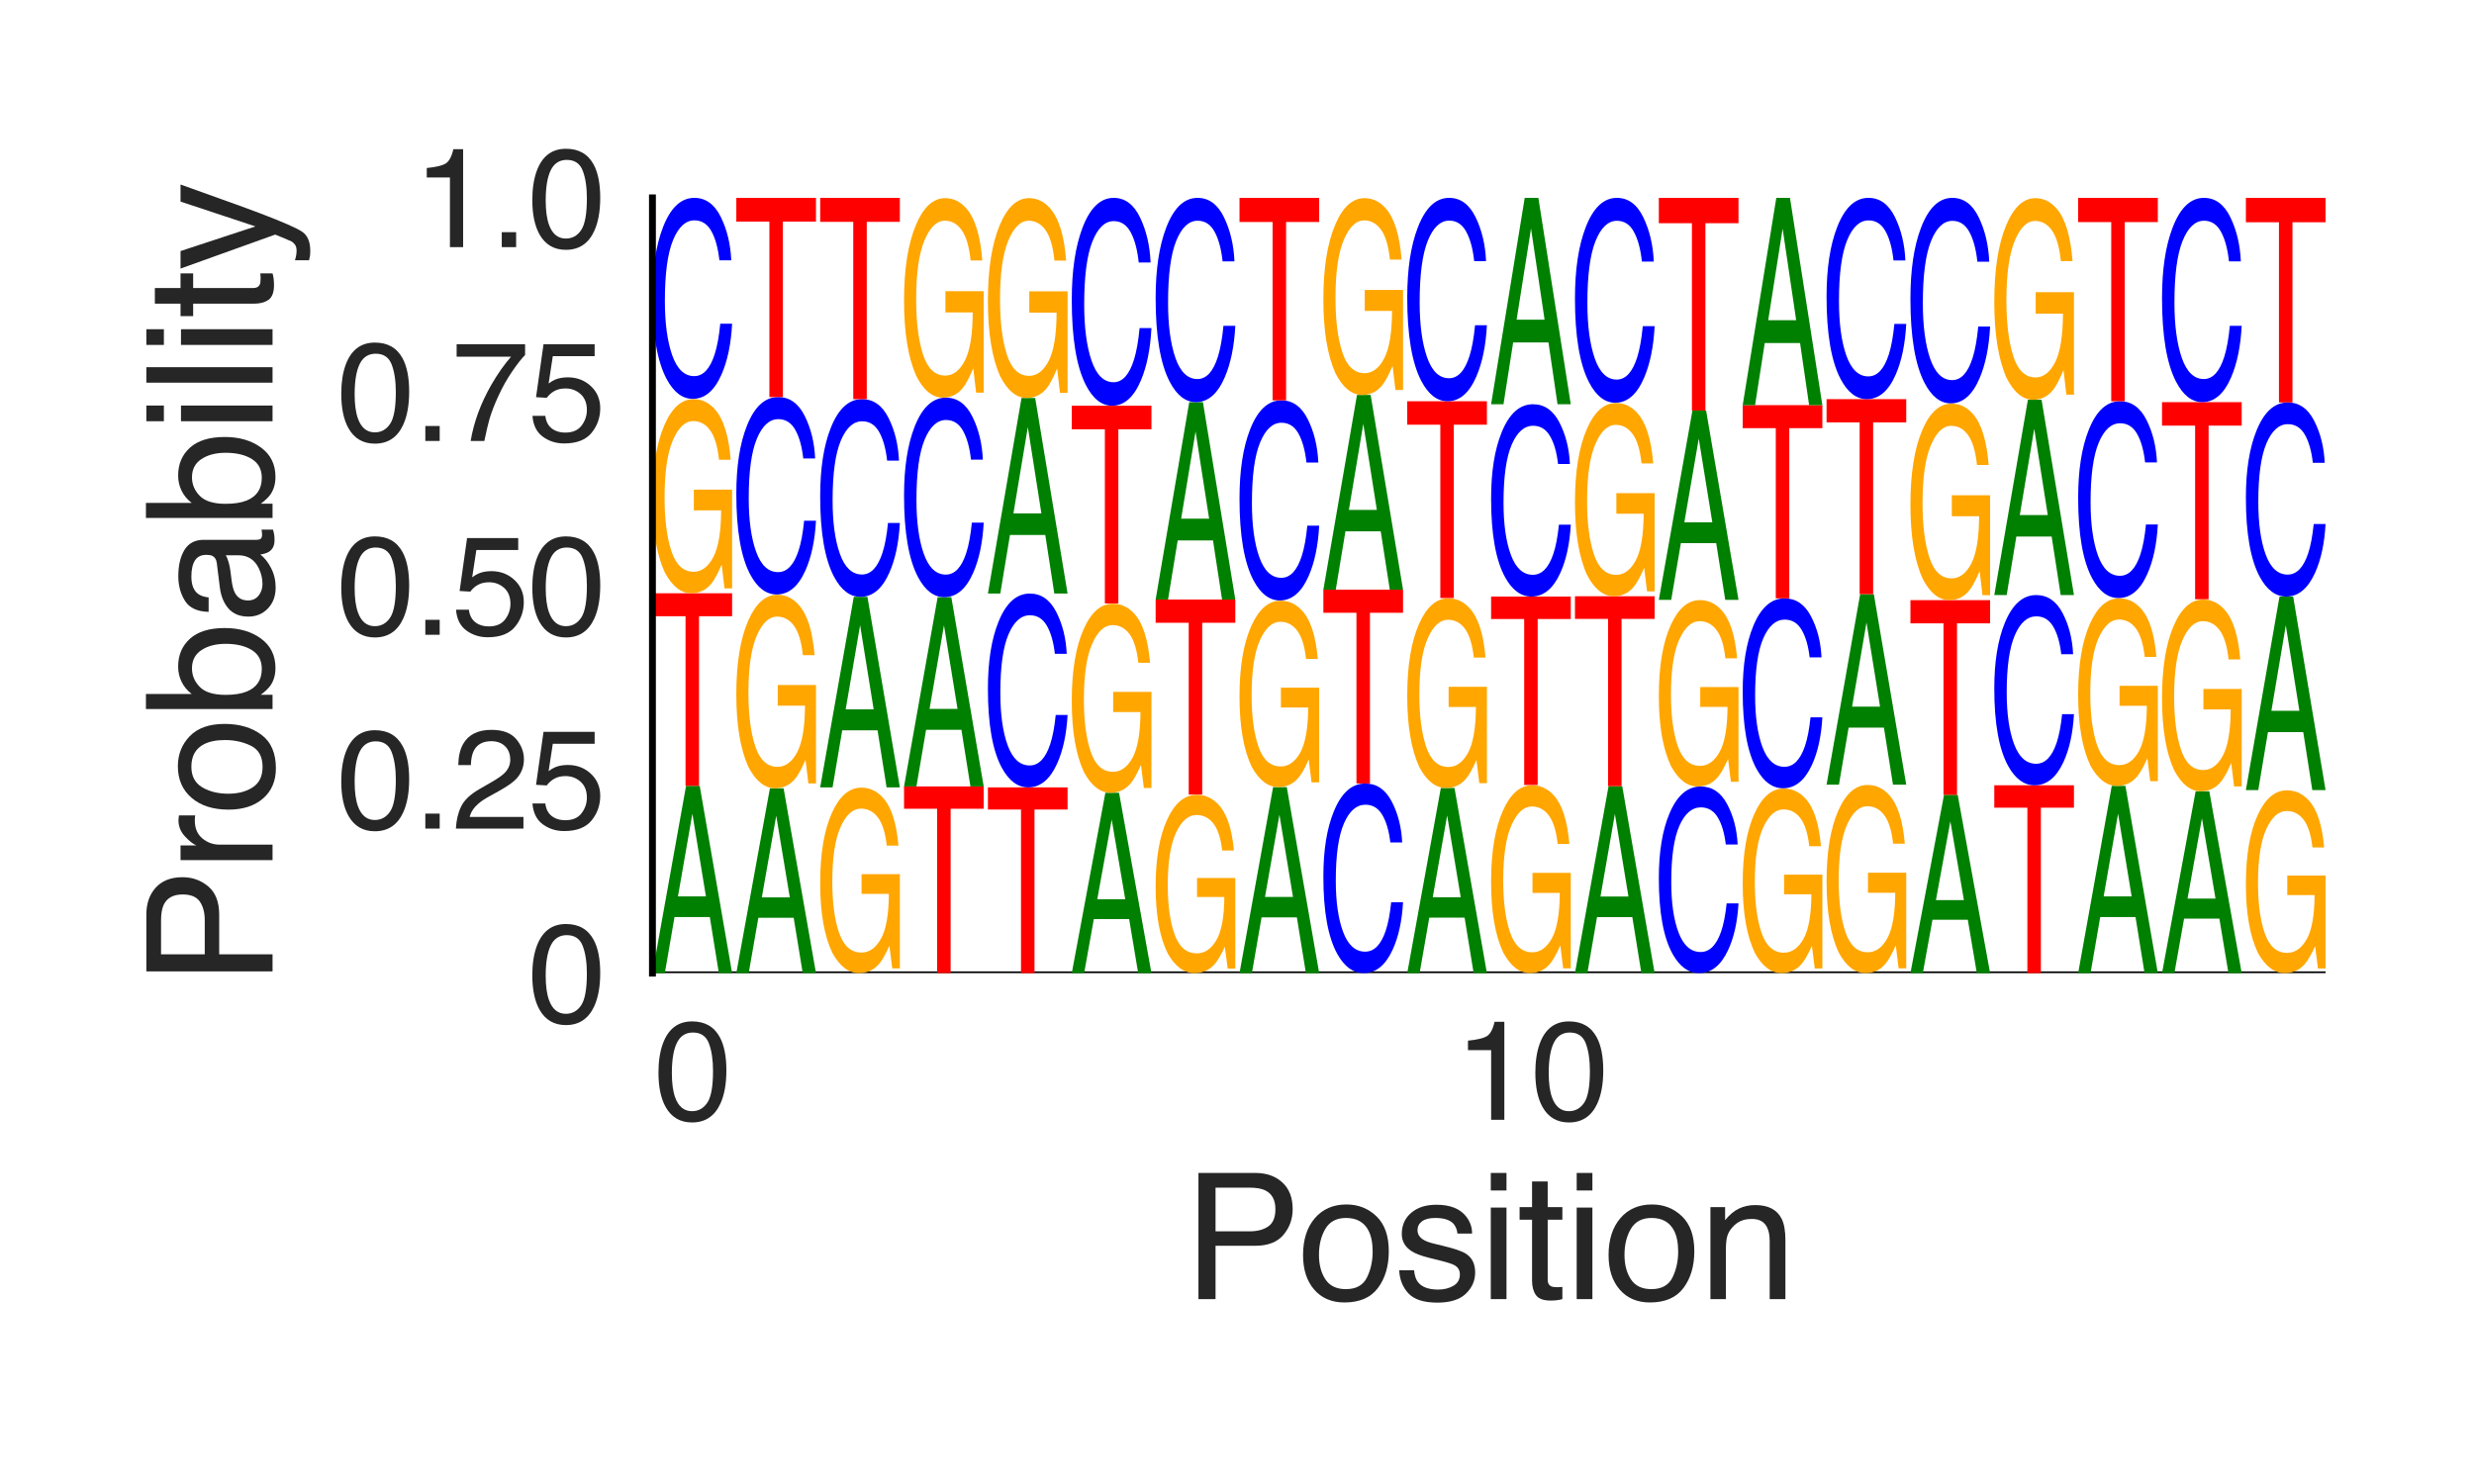 <?xml version="1.0" encoding="utf-8" standalone="no"?>
<!DOCTYPE svg PUBLIC "-//W3C//DTD SVG 1.1//EN"
  "http://www.w3.org/Graphics/SVG/1.1/DTD/svg11.dtd">
<svg height="216pt" version="1.1" viewBox="0 0 360 216" width="360pt" xmlns="http://www.w3.org/2000/svg" xmlns:xlink="http://www.w3.org/1999/xlink">
 <defs>
  <style type="text/css">*{stroke-linecap:butt;stroke-linejoin:round;}</style>
 </defs>
 <g id="figure_1">
  <g id="patch_1">
   <path d="M 0 216 
L 360 216 
L 360 0 
L 0 0 
z
" style="fill:#ffffff;"/>
  </g>
  <g id="axes_1">
   <g id="patch_2">
    <path d="M 94.94 141.64 
L 338.4 141.64 
L 338.4 28.8 
L 94.94 28.8 
z
" style="fill:#ffffff;"/>
   </g>
   <g id="line2d_1">
    <path clip-path="url(#p80439ce28e)" d="M 94.94 141.64 
L 338.4 141.64 
" style="fill:none;stroke:#000000;stroke-linecap:round;stroke-width:0.5;"/>
   </g>
   <g id="patch_3">
    <path clip-path="url(#p80439ce28e)" d="M 102.722 130.474 
L 100.749 118.436 
L 98.653 130.474 
L 102.722 130.474 
z
M 99.83 114.388 
L 101.819 114.388 
L 106.533 141.64 
L 104.603 141.64 
L 103.288 133.478 
L 98.149 133.478 
L 96.743 141.64 
L 94.94 141.64 
L 99.83 114.388 
z
M 100.741 114.388 
L 100.741 114.388 
z
" style="fill:#008000;"/>
   </g>
   <g id="patch_4">
    <path clip-path="url(#p80439ce28e)" d="M 106.533 86.352 
L 106.533 89.692 
L 101.719 89.692 
L 101.719 114.388 
L 99.755 114.388 
L 99.755 89.692 
L 94.94 89.692 
L 94.94 86.352 
L 106.533 86.352 
z
" style="fill:#ff0000;"/>
   </g>
   <g id="patch_5">
    <path clip-path="url(#p80439ce28e)" d="M 100.919 58.096 
Q 102.708 58.096 104.012 59.558 
Q 105.903 61.658 106.326 66.922 
L 104.626 66.922 
Q 104.314 63.98 103.338 62.635 
Q 102.362 61.289 100.875 61.289 
Q 99.114 61.289 97.909 64.091 
Q 96.704 66.887 96.704 72.426 
Q 96.704 77.21 97.696 80.216 
Q 98.691 83.223 100.936 83.223 
Q 102.655 83.223 103.783 81.117 
Q 104.911 79.006 104.936 74.286 
L 100.963 74.286 
L 100.963 71.273 
L 106.533 71.273 
L 106.533 85.638 
L 105.428 85.638 
L 105.013 82.182 
Q 104.142 84.211 103.468 85.001 
Q 102.334 86.352 100.59 86.352 
Q 98.337 86.352 96.712 83.264 
Q 94.94 79.386 94.94 72.624 
Q 94.94 65.881 96.668 61.898 
Q 98.31 58.096 100.919 58.096 
z
M 100.634 58.055 
L 100.634 58.055 
z
" style="fill:#ffa600;"/>
   </g>
   <g id="patch_6">
    <path clip-path="url(#p80439ce28e)" d="M 101.036 28.8 
Q 103.518 28.8 104.888 31.583 
Q 106.257 34.361 106.408 37.894 
L 104.683 37.894 
Q 104.389 35.214 103.513 33.647 
Q 102.636 32.073 101.053 32.073 
Q 99.122 32.073 97.935 34.96 
Q 96.748 37.84 96.748 43.793 
Q 96.748 48.676 97.818 51.714 
Q 98.892 54.745 101.019 54.745 
Q 102.974 54.745 103.999 51.55 
Q 104.54 49.868 104.808 47.121 
L 106.533 47.121 
Q 106.303 51.508 105.004 54.479 
Q 103.447 58.055 100.805 58.055 
Q 98.527 58.055 96.979 55.12 
Q 94.94 51.248 94.94 43.152 
Q 94.94 37.011 96.472 33.078 
Q 98.126 28.8 101.036 28.8 
z
M 100.68 28.8 
L 100.68 28.8 
z
" style="fill:#0000ff;"/>
   </g>
   <g id="patch_7">
    <path clip-path="url(#p80439ce28e)" d="M 114.925 130.617 
L 112.953 118.733 
L 110.856 130.617 
L 114.925 130.617 
z
M 112.033 114.736 
L 114.023 114.736 
L 118.737 141.64 
L 116.807 141.64 
L 115.491 133.582 
L 110.352 133.582 
L 108.946 141.64 
L 107.144 141.64 
L 112.033 114.736 
z
M 112.944 114.736 
L 112.944 114.736 
z
" style="fill:#008000;"/>
   </g>
   <g id="patch_8">
    <path clip-path="url(#p80439ce28e)" d="M 113.123 86.567 
Q 114.911 86.567 116.216 88.025 
Q 118.107 90.118 118.53 95.366 
L 116.829 95.366 
Q 116.517 92.433 115.541 91.092 
Q 114.566 89.751 113.078 89.751 
Q 111.318 89.751 110.112 92.544 
Q 108.907 95.331 108.907 100.853 
Q 108.907 105.622 109.899 108.619 
Q 110.895 111.616 113.139 111.616 
Q 114.859 111.616 115.986 109.517 
Q 117.114 107.412 117.139 102.707 
L 113.167 102.707 
L 113.167 99.704 
L 118.737 99.704 
L 118.737 114.025 
L 117.631 114.025 
L 117.216 110.579 
Q 116.346 112.602 115.671 113.389 
Q 114.538 114.736 112.794 114.736 
Q 110.541 114.736 108.915 111.657 
Q 107.144 107.791 107.144 101.051 
Q 107.144 94.328 108.871 90.357 
Q 110.513 86.567 113.123 86.567 
z
M 112.838 86.526 
L 112.838 86.526 
z
" style="fill:#ffa600;"/>
   </g>
   <g id="patch_9">
    <path clip-path="url(#p80439ce28e)" d="M 113.239 57.794 
Q 115.722 57.794 117.091 60.527 
Q 118.461 63.255 118.612 66.725 
L 116.886 66.725 
Q 116.593 64.093 115.716 62.554 
Q 114.839 61.009 113.256 61.009 
Q 111.326 61.009 110.139 63.843 
Q 108.951 66.672 108.951 72.519 
Q 108.951 77.315 110.022 80.298 
Q 111.095 83.275 113.222 83.275 
Q 115.178 83.275 116.203 80.138 
Q 116.744 78.486 117.012 75.788 
L 118.737 75.788 
Q 118.506 80.096 117.208 83.014 
Q 115.651 86.526 113.009 86.526 
Q 110.731 86.526 109.182 83.644 
Q 107.144 79.841 107.144 71.889 
Q 107.144 65.858 108.675 61.995 
Q 110.329 57.794 113.239 57.794 
z
M 112.883 57.794 
L 112.883 57.794 
z
" style="fill:#0000ff;"/>
   </g>
   <g id="patch_10">
    <path clip-path="url(#p80439ce28e)" d="M 118.737 28.8 
L 118.737 32.254 
L 113.922 32.254 
L 113.922 57.794 
L 111.958 57.794 
L 111.958 32.254 
L 107.144 32.254 
L 107.144 28.8 
L 118.737 28.8 
z
" style="fill:#ff0000;"/>
   </g>
   <g id="patch_11">
    <path clip-path="url(#p80439ce28e)" d="M 125.326 114.645 
Q 127.115 114.645 128.419 116.042 
Q 130.31 118.048 130.733 123.077 
L 129.033 123.077 
Q 128.721 120.266 127.745 118.981 
Q 126.769 117.696 125.282 117.696 
Q 123.521 117.696 122.316 120.372 
Q 121.111 123.043 121.111 128.335 
Q 121.111 132.906 122.103 135.778 
Q 123.098 138.65 125.343 138.65 
Q 127.062 138.65 128.19 136.639 
Q 129.318 134.622 129.343 130.112 
L 125.37 130.112 
L 125.37 127.234 
L 130.94 127.234 
L 130.94 140.958 
L 129.835 140.958 
L 129.42 137.656 
Q 128.549 139.595 127.875 140.349 
Q 126.741 141.64 124.997 141.64 
Q 122.744 141.64 121.119 138.69 
Q 119.347 134.985 119.347 128.525 
Q 119.347 122.082 121.075 118.277 
Q 122.717 114.645 125.326 114.645 
z
M 125.041 114.605 
L 125.041 114.605 
z
" style="fill:#ffa600;"/>
   </g>
   <g id="patch_12">
    <path clip-path="url(#p80439ce28e)" d="M 127.129 103.244 
L 125.156 90.994 
L 123.06 103.244 
L 127.129 103.244 
z
M 124.237 86.874 
L 126.226 86.874 
L 130.94 114.605 
L 129.01 114.605 
L 127.695 106.3 
L 122.556 106.3 
L 121.15 114.605 
L 119.347 114.605 
L 124.237 86.874 
z
M 125.148 86.874 
L 125.148 86.874 
z
" style="fill:#008000;"/>
   </g>
   <g id="patch_13">
    <path clip-path="url(#p80439ce28e)" d="M 125.443 58.098 
Q 127.925 58.098 129.295 60.836 
Q 130.664 63.568 130.815 67.044 
L 129.09 67.044 
Q 128.796 64.407 127.92 62.866 
Q 127.043 61.318 125.46 61.318 
Q 123.529 61.318 122.342 64.157 
Q 121.155 66.99 121.155 72.846 
Q 121.155 77.649 122.225 80.637 
Q 123.299 83.619 125.426 83.619 
Q 127.381 83.619 128.406 80.476 
Q 128.947 78.822 129.215 76.12 
L 130.94 76.12 
Q 130.71 80.435 129.411 83.357 
Q 127.854 86.874 125.212 86.874 
Q 122.934 86.874 121.386 83.988 
Q 119.347 80.179 119.347 72.216 
Q 119.347 66.175 120.879 62.306 
Q 122.533 58.098 125.443 58.098 
z
M 125.087 58.098 
L 125.087 58.098 
z
" style="fill:#0000ff;"/>
   </g>
   <g id="patch_14">
    <path clip-path="url(#p80439ce28e)" d="M 130.94 28.8 
L 130.94 32.291 
L 126.126 32.291 
L 126.126 58.098 
L 124.162 58.098 
L 124.162 32.291 
L 119.347 32.291 
L 119.347 28.8 
L 130.94 28.8 
z
" style="fill:#ff0000;"/>
   </g>
   <g id="patch_15">
    <path clip-path="url(#p80439ce28e)" d="M 143.144 114.475 
L 143.144 117.711 
L 138.329 117.711 
L 138.329 141.64 
L 136.365 141.64 
L 136.365 117.711 
L 131.551 117.711 
L 131.551 114.475 
L 143.144 114.475 
z
" style="fill:#ff0000;"/>
   </g>
   <g id="patch_16">
    <path clip-path="url(#p80439ce28e)" d="M 139.332 103.184 
L 137.36 91.011 
L 135.263 103.184 
L 139.332 103.184 
z
M 136.44 86.918 
L 138.43 86.918 
L 143.144 114.475 
L 141.214 114.475 
L 139.898 106.222 
L 134.759 106.222 
L 133.353 114.475 
L 131.551 114.475 
L 136.44 86.918 
z
M 137.351 86.918 
L 137.351 86.918 
z
" style="fill:#008000;"/>
   </g>
   <g id="patch_17">
    <path clip-path="url(#p80439ce28e)" d="M 137.646 57.881 
Q 140.129 57.881 141.498 60.643 
Q 142.868 63.4 143.019 66.907 
L 141.293 66.907 
Q 141 64.247 140.123 62.691 
Q 139.246 61.13 137.663 61.13 
Q 135.733 61.13 134.546 63.994 
Q 133.358 66.853 133.358 72.763 
Q 133.358 77.609 134.429 80.624 
Q 135.502 83.633 137.629 83.633 
Q 139.585 83.633 140.61 80.462 
Q 141.151 78.792 141.419 76.066 
L 143.144 76.066 
Q 142.913 80.42 141.615 83.369 
Q 140.058 86.918 137.416 86.918 
Q 135.138 86.918 133.589 84.005 
Q 131.551 80.162 131.551 72.126 
Q 131.551 66.03 133.082 62.127 
Q 134.736 57.881 137.646 57.881 
z
M 137.29 57.881 
L 137.29 57.881 
z
" style="fill:#0000ff;"/>
   </g>
   <g id="patch_18">
    <path clip-path="url(#p80439ce28e)" d="M 137.53 28.842 
Q 139.318 28.842 140.623 30.345 
Q 142.514 32.503 142.937 37.913 
L 141.237 37.913 
Q 140.924 34.889 139.948 33.507 
Q 138.973 32.124 137.485 32.124 
Q 135.725 32.124 134.519 35.003 
Q 133.314 37.876 133.314 43.569 
Q 133.314 48.486 134.306 51.575 
Q 135.302 54.665 137.546 54.665 
Q 139.266 54.665 140.393 52.501 
Q 141.521 50.331 141.546 45.48 
L 137.574 45.48 
L 137.574 42.385 
L 143.144 42.385 
L 143.144 57.147 
L 142.038 57.147 
L 141.624 53.595 
Q 140.753 55.681 140.078 56.492 
Q 138.945 57.881 137.201 57.881 
Q 134.948 57.881 133.322 54.707 
Q 131.551 50.722 131.551 43.773 
Q 131.551 36.843 133.278 32.749 
Q 134.92 28.842 137.53 28.842 
z
M 137.245 28.8 
L 137.245 28.8 
z
" style="fill:#ffa600;"/>
   </g>
   <g id="patch_19">
    <path clip-path="url(#p80439ce28e)" d="M 155.347 114.605 
L 155.347 117.826 
L 150.533 117.826 
L 150.533 141.64 
L 148.569 141.64 
L 148.569 117.826 
L 143.754 117.826 
L 143.754 114.605 
L 155.347 114.605 
z
" style="fill:#ff0000;"/>
   </g>
   <g id="patch_20">
    <path clip-path="url(#p80439ce28e)" d="M 149.85 86.395 
Q 152.332 86.395 153.702 89.079 
Q 155.071 91.757 155.222 95.165 
L 153.497 95.165 
Q 153.204 92.58 152.327 91.069 
Q 151.45 89.552 149.867 89.552 
Q 147.936 89.552 146.749 92.335 
Q 145.562 95.112 145.562 100.853 
Q 145.562 105.562 146.632 108.491 
Q 147.706 111.414 149.833 111.414 
Q 151.789 111.414 152.813 108.333 
Q 153.354 106.711 153.622 104.062 
L 155.347 104.062 
Q 155.117 108.292 153.818 111.157 
Q 152.261 114.605 149.619 114.605 
Q 147.341 114.605 145.793 111.776 
Q 143.754 108.042 143.754 100.235 
Q 143.754 94.313 145.286 90.52 
Q 146.94 86.395 149.85 86.395 
z
M 149.494 86.395 
L 149.494 86.395 
z
" style="fill:#0000ff;"/>
   </g>
   <g id="patch_21">
    <path clip-path="url(#p80439ce28e)" d="M 151.536 74.73 
L 149.563 62.154 
L 147.467 74.73 
L 151.536 74.73 
z
M 148.644 57.924 
L 150.633 57.924 
L 155.347 86.395 
L 153.418 86.395 
L 152.102 77.868 
L 146.963 77.868 
L 145.557 86.395 
L 143.754 86.395 
L 148.644 57.924 
z
M 149.555 57.924 
L 149.555 57.924 
z
" style="fill:#008000;"/>
   </g>
   <g id="patch_22">
    <path clip-path="url(#p80439ce28e)" d="M 149.733 28.842 
Q 151.522 28.842 152.826 30.347 
Q 154.717 32.508 155.14 37.926 
L 153.44 37.926 
Q 153.128 34.898 152.152 33.514 
Q 151.176 32.129 149.689 32.129 
Q 147.928 32.129 146.723 35.013 
Q 145.518 37.89 145.518 43.591 
Q 145.518 48.515 146.51 51.609 
Q 147.505 54.704 149.75 54.704 
Q 151.469 54.704 152.597 52.536 
Q 153.725 50.363 153.75 45.505 
L 149.777 45.505 
L 149.777 42.405 
L 155.347 42.405 
L 155.347 57.19 
L 154.242 57.19 
L 153.827 53.632 
Q 152.956 55.721 152.282 56.534 
Q 151.148 57.924 149.404 57.924 
Q 147.151 57.924 145.526 54.746 
Q 143.754 50.755 143.754 43.796 
Q 143.754 36.855 145.482 32.755 
Q 147.124 28.842 149.733 28.842 
z
M 149.448 28.8 
L 149.448 28.8 
z
" style="fill:#ffa600;"/>
   </g>
   <g id="patch_23">
    <path clip-path="url(#p80439ce28e)" d="M 163.739 130.885 
L 161.767 119.289 
L 159.67 130.885 
L 163.739 130.885 
z
M 160.847 115.389 
L 162.837 115.389 
L 167.551 141.64 
L 165.621 141.64 
L 164.305 133.778 
L 159.166 133.778 
L 157.76 141.64 
L 155.958 141.64 
L 160.847 115.389 
z
M 161.758 115.389 
L 161.758 115.389 
z
" style="fill:#008000;"/>
   </g>
   <g id="patch_24">
    <path clip-path="url(#p80439ce28e)" d="M 161.937 87.872 
Q 163.725 87.872 165.03 89.296 
Q 166.921 91.341 167.344 96.467 
L 165.644 96.467 
Q 165.331 93.602 164.355 92.292 
Q 163.38 90.982 161.892 90.982 
Q 160.132 90.982 158.926 93.71 
Q 157.721 96.433 157.721 101.827 
Q 157.721 106.486 158.714 109.414 
Q 159.709 112.342 161.953 112.342 
Q 163.673 112.342 164.8 110.291 
Q 165.928 108.235 165.953 103.638 
L 161.981 103.638 
L 161.981 100.705 
L 167.551 100.705 
L 167.551 114.694 
L 166.445 114.694 
L 166.031 111.328 
Q 165.16 113.304 164.485 114.073 
Q 163.352 115.389 161.608 115.389 
Q 159.355 115.389 157.729 112.382 
Q 155.958 108.605 155.958 102.021 
Q 155.958 95.453 157.685 91.574 
Q 159.327 87.872 161.937 87.872 
z
M 161.652 87.832 
L 161.652 87.832 
z
" style="fill:#ffa600;"/>
   </g>
   <g id="patch_25">
    <path clip-path="url(#p80439ce28e)" d="M 167.551 59.056 
L 167.551 62.485 
L 162.736 62.485 
L 162.736 87.832 
L 160.772 87.832 
L 160.772 62.485 
L 155.958 62.485 
L 155.958 59.056 
L 167.551 59.056 
z
" style="fill:#ff0000;"/>
   </g>
   <g id="patch_26">
    <path clip-path="url(#p80439ce28e)" d="M 162.053 28.8 
Q 164.536 28.8 165.905 31.679 
Q 167.275 34.551 167.426 38.205 
L 165.7 38.205 
Q 165.407 35.433 164.53 33.812 
Q 163.653 32.185 162.07 32.185 
Q 160.14 32.185 158.953 35.17 
Q 157.765 38.149 157.765 44.307 
Q 157.765 49.357 158.836 52.498 
Q 159.909 55.633 162.036 55.633 
Q 163.992 55.633 165.017 52.329 
Q 165.558 50.589 165.826 47.748 
L 167.551 47.748 
Q 167.32 52.285 166.022 55.358 
Q 164.465 59.056 161.823 59.056 
Q 159.545 59.056 157.996 56.021 
Q 155.958 52.016 155.958 43.643 
Q 155.958 37.292 157.489 33.224 
Q 159.143 28.8 162.053 28.8 
z
M 161.697 28.8 
L 161.697 28.8 
z
" style="fill:#0000ff;"/>
   </g>
   <g id="patch_27">
    <path clip-path="url(#p80439ce28e)" d="M 174.14 115.688 
Q 175.929 115.688 177.233 117.031 
Q 179.124 118.959 179.547 123.794 
L 177.847 123.794 
Q 177.535 121.092 176.559 119.857 
Q 175.583 118.621 174.096 118.621 
Q 172.335 118.621 171.13 121.194 
Q 169.925 123.762 169.925 128.849 
Q 169.925 133.244 170.917 136.005 
Q 171.912 138.766 174.157 138.766 
Q 175.876 138.766 177.004 136.832 
Q 178.132 134.893 178.157 130.558 
L 174.184 130.558 
L 174.184 127.791 
L 179.754 127.791 
L 179.754 140.985 
L 178.649 140.985 
L 178.234 137.81 
Q 177.363 139.674 176.689 140.399 
Q 175.555 141.64 173.811 141.64 
Q 171.558 141.64 169.933 138.804 
Q 168.161 135.242 168.161 129.032 
Q 168.161 122.838 169.889 119.18 
Q 171.531 115.688 174.14 115.688 
z
M 173.855 115.65 
L 173.855 115.65 
z
" style="fill:#ffa600;"/>
   </g>
   <g id="patch_28">
    <path clip-path="url(#p80439ce28e)" d="M 179.754 87.266 
L 179.754 90.648 
L 174.94 90.648 
L 174.94 115.65 
L 172.976 115.65 
L 172.976 90.648 
L 168.161 90.648 
L 168.161 87.266 
L 179.754 87.266 
z
" style="fill:#ff0000;"/>
   </g>
   <g id="patch_29">
    <path clip-path="url(#p80439ce28e)" d="M 175.943 75.494 
L 173.97 62.802 
L 171.874 75.494 
L 175.943 75.494 
z
M 173.051 58.534 
L 175.04 58.534 
L 179.754 87.266 
L 177.825 87.266 
L 176.509 78.661 
L 171.37 78.661 
L 169.964 87.266 
L 168.161 87.266 
L 173.051 58.534 
z
M 173.962 58.534 
L 173.962 58.534 
z
" style="fill:#008000;"/>
   </g>
   <g id="patch_30">
    <path clip-path="url(#p80439ce28e)" d="M 174.257 28.8 
Q 176.739 28.8 178.109 31.629 
Q 179.478 34.452 179.629 38.043 
L 177.904 38.043 
Q 177.611 35.319 176.734 33.726 
Q 175.857 32.127 174.274 32.127 
Q 172.343 32.127 171.156 35.06 
Q 169.969 37.988 169.969 44.039 
Q 169.969 49.002 171.039 52.089 
Q 172.113 55.17 174.24 55.17 
Q 176.196 55.17 177.22 51.923 
Q 177.761 50.213 178.029 47.421 
L 179.754 47.421 
Q 179.524 51.88 178.226 54.899 
Q 176.668 58.534 174.026 58.534 
Q 171.748 58.534 170.2 55.551 
Q 168.161 51.615 168.161 43.387 
Q 168.161 37.145 169.693 33.148 
Q 171.347 28.8 174.257 28.8 
z
M 173.901 28.8 
L 173.901 28.8 
z
" style="fill:#0000ff;"/>
   </g>
   <g id="patch_31">
    <path clip-path="url(#p80439ce28e)" d="M 188.146 130.546 
L 186.174 118.584 
L 184.077 130.546 
L 188.146 130.546 
z
M 185.254 114.562 
L 187.244 114.562 
L 191.958 141.64 
L 190.028 141.64 
L 188.712 133.53 
L 183.573 133.53 
L 182.167 141.64 
L 180.365 141.64 
L 185.254 114.562 
z
M 186.165 114.562 
L 186.165 114.562 
z
" style="fill:#008000;"/>
   </g>
   <g id="patch_32">
    <path clip-path="url(#p80439ce28e)" d="M 186.344 87.436 
Q 188.132 87.436 189.437 88.84 
Q 191.328 90.856 191.751 95.909 
L 190.051 95.909 
Q 189.738 93.085 188.762 91.793 
Q 187.787 90.502 186.299 90.502 
Q 184.539 90.502 183.333 93.191 
Q 182.128 95.875 182.128 101.193 
Q 182.128 105.786 183.121 108.672 
Q 184.116 111.558 186.36 111.558 
Q 188.08 111.558 189.207 109.536 
Q 190.335 107.509 190.36 102.978 
L 186.388 102.978 
L 186.388 100.087 
L 191.958 100.087 
L 191.958 113.877 
L 190.852 113.877 
L 190.438 110.558 
Q 189.567 112.507 188.892 113.265 
Q 187.759 114.562 186.015 114.562 
Q 183.762 114.562 182.136 111.597 
Q 180.365 107.874 180.365 101.384 
Q 180.365 94.91 182.092 91.086 
Q 183.734 87.436 186.344 87.436 
z
M 186.059 87.397 
L 186.059 87.397 
z
" style="fill:#ffa600;"/>
   </g>
   <g id="patch_33">
    <path clip-path="url(#p80439ce28e)" d="M 186.46 58.272 
Q 188.943 58.272 190.312 61.043 
Q 191.682 63.808 191.833 67.326 
L 190.107 67.326 
Q 189.814 64.658 188.937 63.097 
Q 188.06 61.531 186.477 61.531 
Q 184.547 61.531 183.36 64.405 
Q 182.172 67.272 182.172 73.199 
Q 182.172 78.06 183.243 81.084 
Q 184.316 84.102 186.443 84.102 
Q 188.399 84.102 189.424 80.921 
Q 189.965 79.247 190.233 76.512 
L 191.958 76.512 
Q 191.727 80.879 190.429 83.837 
Q 188.872 87.397 186.23 87.397 
Q 183.952 87.397 182.403 84.475 
Q 180.365 80.62 180.365 72.561 
Q 180.365 66.447 181.896 62.531 
Q 183.55 58.272 186.46 58.272 
z
M 186.104 58.272 
L 186.104 58.272 
z
" style="fill:#0000ff;"/>
   </g>
   <g id="patch_34">
    <path clip-path="url(#p80439ce28e)" d="M 191.958 28.8 
L 191.958 32.312 
L 187.143 32.312 
L 187.143 58.272 
L 185.179 58.272 
L 185.179 32.312 
L 180.365 32.312 
L 180.365 28.8 
L 191.958 28.8 
z
" style="fill:#ff0000;"/>
   </g>
   <g id="patch_35">
    <path clip-path="url(#p80439ce28e)" d="M 198.664 114.039 
Q 201.146 114.039 202.516 116.665 
Q 203.885 119.286 204.036 122.619 
L 202.311 122.619 
Q 202.018 120.09 201.141 118.612 
Q 200.264 117.128 198.681 117.128 
Q 196.75 117.128 195.563 119.851 
Q 194.376 122.568 194.376 128.185 
Q 194.376 132.792 195.446 135.658 
Q 196.52 138.517 198.647 138.517 
Q 200.603 138.517 201.627 135.503 
Q 202.168 133.916 202.436 131.325 
L 204.161 131.325 
Q 203.931 135.463 202.633 138.266 
Q 201.075 141.64 198.433 141.64 
Q 196.155 141.64 194.607 138.871 
Q 192.568 135.218 192.568 127.58 
Q 192.568 121.786 194.1 118.075 
Q 195.754 114.039 198.664 114.039 
z
M 198.308 114.039 
L 198.308 114.039 
z
" style="fill:#0000ff;"/>
   </g>
   <g id="patch_36">
    <path clip-path="url(#p80439ce28e)" d="M 204.161 85.829 
L 204.161 89.191 
L 199.347 89.191 
L 199.347 114.039 
L 197.383 114.039 
L 197.383 89.191 
L 192.568 89.191 
L 192.568 85.829 
L 204.161 85.829 
z
" style="fill:#ff0000;"/>
   </g>
   <g id="patch_37">
    <path clip-path="url(#p80439ce28e)" d="M 200.35 74.218 
L 198.377 61.699 
L 196.281 74.218 
L 200.35 74.218 
z
M 197.458 57.489 
L 199.447 57.489 
L 204.161 85.829 
L 202.232 85.829 
L 200.916 77.341 
L 195.777 77.341 
L 194.371 85.829 
L 192.568 85.829 
L 197.458 57.489 
z
M 198.369 57.489 
L 198.369 57.489 
z
" style="fill:#008000;"/>
   </g>
   <g id="patch_38">
    <path clip-path="url(#p80439ce28e)" d="M 198.547 28.842 
Q 200.336 28.842 201.64 30.324 
Q 203.531 32.453 203.954 37.79 
L 202.254 37.79 
Q 201.942 34.807 200.966 33.443 
Q 199.99 32.079 198.503 32.079 
Q 196.742 32.079 195.537 34.92 
Q 194.332 37.754 194.332 43.37 
Q 194.332 48.22 195.324 51.268 
Q 196.319 54.316 198.564 54.316 
Q 200.283 54.316 201.411 52.182 
Q 202.539 50.041 202.564 45.255 
L 198.591 45.255 
L 198.591 42.202 
L 204.161 42.202 
L 204.161 56.765 
L 203.056 56.765 
L 202.641 53.261 
Q 201.77 55.319 201.096 56.119 
Q 199.962 57.489 198.218 57.489 
Q 195.965 57.489 194.34 54.358 
Q 192.568 50.426 192.568 43.571 
Q 192.568 36.734 194.296 32.696 
Q 195.938 28.842 198.547 28.842 
z
M 198.262 28.8 
L 198.262 28.8 
z
" style="fill:#ffa600;"/>
   </g>
   <g id="patch_39">
    <path clip-path="url(#p80439ce28e)" d="M 212.553 130.599 
L 210.581 118.696 
L 208.484 130.599 
L 212.553 130.599 
z
M 209.661 114.692 
L 211.651 114.692 
L 216.365 141.64 
L 214.435 141.64 
L 213.119 133.569 
L 207.98 133.569 
L 206.574 141.64 
L 204.772 141.64 
L 209.661 114.692 
z
M 210.572 114.692 
L 210.572 114.692 
z
" style="fill:#008000;"/>
   </g>
   <g id="patch_40">
    <path clip-path="url(#p80439ce28e)" d="M 210.751 87.088 
Q 212.539 87.088 213.844 88.517 
Q 215.735 90.568 216.158 95.711 
L 214.458 95.711 
Q 214.145 92.837 213.169 91.522 
Q 212.194 90.208 210.706 90.208 
Q 208.946 90.208 207.74 92.945 
Q 206.535 95.676 206.535 101.088 
Q 206.535 105.762 207.528 108.699 
Q 208.523 111.636 210.767 111.636 
Q 212.487 111.636 213.614 109.579 
Q 214.742 107.516 214.767 102.905 
L 210.795 102.905 
L 210.795 99.962 
L 216.365 99.962 
L 216.365 113.995 
L 215.259 113.995 
L 214.845 110.618 
Q 213.974 112.601 213.299 113.373 
Q 212.166 114.692 210.422 114.692 
Q 208.169 114.692 206.543 111.676 
Q 204.772 107.887 204.772 101.282 
Q 204.772 94.694 206.499 90.802 
Q 208.141 87.088 210.751 87.088 
z
M 210.466 87.048 
L 210.466 87.048 
z
" style="fill:#ffa600;"/>
   </g>
   <g id="patch_41">
    <path clip-path="url(#p80439ce28e)" d="M 216.365 58.403 
L 216.365 61.816 
L 211.55 61.816 
L 211.55 87.048 
L 209.586 87.048 
L 209.586 61.816 
L 204.772 61.816 
L 204.772 58.403 
L 216.365 58.403 
z
" style="fill:#ff0000;"/>
   </g>
   <g id="patch_42">
    <path clip-path="url(#p80439ce28e)" d="M 210.867 28.8 
Q 213.35 28.8 214.719 31.616 
Q 216.089 34.427 216.24 38.002 
L 214.514 38.002 
Q 214.221 35.29 213.344 33.704 
Q 212.467 32.112 210.884 32.112 
Q 208.954 32.112 207.767 35.033 
Q 206.579 37.947 206.579 43.972 
Q 206.579 48.913 207.65 51.987 
Q 208.723 55.054 210.85 55.054 
Q 212.806 55.054 213.831 51.821 
Q 214.372 50.119 214.64 47.339 
L 216.365 47.339 
Q 216.134 51.778 214.836 54.785 
Q 213.279 58.403 210.637 58.403 
Q 208.359 58.403 206.81 55.434 
Q 204.772 51.515 204.772 43.323 
Q 204.772 37.108 206.303 33.129 
Q 207.957 28.8 210.867 28.8 
z
M 210.511 28.8 
L 210.511 28.8 
z
" style="fill:#0000ff;"/>
   </g>
   <g id="patch_43">
    <path clip-path="url(#p80439ce28e)" d="M 222.954 114.297 
Q 224.743 114.297 226.047 115.712 
Q 227.938 117.744 228.361 122.838 
L 226.661 122.838 
Q 226.349 119.991 225.373 118.689 
Q 224.397 117.387 222.91 117.387 
Q 221.149 117.387 219.944 120.098 
Q 218.739 122.804 218.739 128.164 
Q 218.739 132.793 219.731 135.703 
Q 220.726 138.612 222.971 138.612 
Q 224.69 138.612 225.818 136.574 
Q 226.946 134.531 226.971 129.964 
L 222.998 129.964 
L 222.998 127.049 
L 228.568 127.049 
L 228.568 140.949 
L 227.463 140.949 
L 227.048 137.604 
Q 226.177 139.568 225.503 140.333 
Q 224.369 141.64 222.625 141.64 
Q 220.372 141.64 218.747 138.652 
Q 216.975 134.899 216.975 128.356 
Q 216.975 121.83 218.703 117.976 
Q 220.345 114.297 222.954 114.297 
z
M 222.669 114.257 
L 222.669 114.257 
z
" style="fill:#ffa600;"/>
   </g>
   <g id="patch_44">
    <path clip-path="url(#p80439ce28e)" d="M 228.568 86.831 
L 228.568 90.099 
L 223.754 90.099 
L 223.754 114.257 
L 221.79 114.257 
L 221.79 90.099 
L 216.975 90.099 
L 216.975 86.831 
L 228.568 86.831 
z
" style="fill:#ff0000;"/>
   </g>
   <g id="patch_45">
    <path clip-path="url(#p80439ce28e)" d="M 223.071 58.838 
Q 225.553 58.838 226.923 61.502 
Q 228.292 64.159 228.443 67.54 
L 226.718 67.54 
Q 226.425 64.975 225.548 63.476 
Q 224.671 61.971 223.088 61.971 
Q 221.157 61.971 219.97 64.732 
Q 218.783 67.488 218.783 73.185 
Q 218.783 77.857 219.853 80.763 
Q 220.927 83.664 223.054 83.664 
Q 225.01 83.664 226.035 80.607 
Q 226.575 78.998 226.843 76.369 
L 228.568 76.369 
Q 228.338 80.566 227.04 83.409 
Q 225.482 86.831 222.84 86.831 
Q 220.562 86.831 219.014 84.023 
Q 216.975 80.318 216.975 72.571 
Q 216.975 66.695 218.507 62.932 
Q 220.161 58.838 223.071 58.838 
z
M 222.715 58.838 
L 222.715 58.838 
z
" style="fill:#0000ff;"/>
   </g>
   <g id="patch_46">
    <path clip-path="url(#p80439ce28e)" d="M 224.757 46.531 
L 222.784 33.262 
L 220.688 46.531 
L 224.757 46.531 
z
M 221.865 28.8 
L 223.854 28.8 
L 228.568 58.838 
L 226.639 58.838 
L 225.323 49.842 
L 220.184 49.842 
L 218.778 58.838 
L 216.975 58.838 
L 221.865 28.8 
z
M 222.776 28.8 
L 222.776 28.8 
z
" style="fill:#008000;"/>
   </g>
   <g id="patch_47">
    <path clip-path="url(#p80439ce28e)" d="M 236.96 130.492 
L 234.988 118.473 
L 232.891 130.492 
L 236.96 130.492 
z
M 234.068 114.431 
L 236.058 114.431 
L 240.772 141.64 
L 238.842 141.64 
L 237.526 133.491 
L 232.387 133.491 
L 230.981 141.64 
L 229.179 141.64 
L 234.068 114.431 
z
M 234.98 114.431 
L 234.98 114.431 
z
" style="fill:#008000;"/>
   </g>
   <g id="patch_48">
    <path clip-path="url(#p80439ce28e)" d="M 240.772 86.787 
L 240.772 90.081 
L 235.957 90.081 
L 235.957 114.431 
L 233.993 114.431 
L 233.993 90.081 
L 229.179 90.081 
L 229.179 86.787 
L 240.772 86.787 
z
" style="fill:#ff0000;"/>
   </g>
   <g id="patch_49">
    <path clip-path="url(#p80439ce28e)" d="M 235.158 58.662 
Q 236.946 58.662 238.251 60.117 
Q 240.142 62.207 240.565 67.447 
L 238.865 67.447 
Q 238.552 64.518 237.576 63.179 
Q 236.601 61.84 235.113 61.84 
Q 233.353 61.84 232.147 64.629 
Q 230.942 67.412 230.942 72.925 
Q 230.942 77.688 231.935 80.68 
Q 232.93 83.672 235.174 83.672 
Q 236.894 83.672 238.021 81.577 
Q 239.149 79.475 239.174 74.777 
L 235.202 74.777 
L 235.202 71.778 
L 240.772 71.778 
L 240.772 86.077 
L 239.666 86.077 
L 239.252 82.636 
Q 238.381 84.656 237.706 85.442 
Q 236.573 86.787 234.829 86.787 
Q 232.576 86.787 230.95 83.713 
Q 229.179 79.853 229.179 73.123 
Q 229.179 66.41 230.906 62.446 
Q 232.548 58.662 235.158 58.662 
z
M 234.873 58.621 
L 234.873 58.621 
z
" style="fill:#ffa600;"/>
   </g>
   <g id="patch_50">
    <path clip-path="url(#p80439ce28e)" d="M 235.274 28.8 
Q 237.757 28.8 239.126 31.637 
Q 240.496 34.468 240.647 38.07 
L 238.921 38.07 
Q 238.628 35.338 237.751 33.74 
Q 236.874 32.137 235.291 32.137 
Q 233.361 32.137 232.174 35.079 
Q 230.986 38.015 230.986 44.084 
Q 230.986 49.061 232.057 52.157 
Q 233.13 55.247 235.257 55.247 
Q 237.213 55.247 238.238 51.99 
Q 238.779 50.276 239.047 47.476 
L 240.772 47.476 
Q 240.541 51.947 239.243 54.976 
Q 237.686 58.621 235.044 58.621 
Q 232.766 58.621 231.217 55.629 
Q 229.179 51.682 229.179 43.43 
Q 229.179 37.17 230.71 33.161 
Q 232.364 28.8 235.274 28.8 
z
M 234.918 28.8 
L 234.918 28.8 
z
" style="fill:#0000ff;"/>
   </g>
   <g id="patch_51">
    <path clip-path="url(#p80439ce28e)" d="M 247.478 114.475 
Q 249.96 114.475 251.33 117.059 
Q 252.699 119.638 252.85 122.919 
L 251.125 122.919 
Q 250.832 120.43 249.955 118.975 
Q 249.078 117.514 247.495 117.514 
Q 245.564 117.514 244.377 120.194 
Q 243.19 122.869 243.19 128.397 
Q 243.19 132.931 244.261 135.752 
Q 245.334 138.567 247.461 138.567 
Q 249.417 138.567 250.442 135.6 
Q 250.982 134.038 251.25 131.487 
L 252.975 131.487 
Q 252.745 135.561 251.447 138.319 
Q 249.889 141.64 247.247 141.64 
Q 244.969 141.64 243.421 138.915 
Q 241.382 135.319 241.382 127.802 
Q 241.382 122.099 242.914 118.447 
Q 244.568 114.475 247.478 114.475 
z
M 247.122 114.475 
L 247.122 114.475 
z
" style="fill:#0000ff;"/>
   </g>
   <g id="patch_52">
    <path clip-path="url(#p80439ce28e)" d="M 247.361 87.349 
Q 249.15 87.349 250.454 88.753 
Q 252.345 90.768 252.768 95.822 
L 251.068 95.822 
Q 250.756 92.998 249.78 91.706 
Q 248.804 90.415 247.317 90.415 
Q 245.556 90.415 244.351 93.104 
Q 243.146 95.788 243.146 101.106 
Q 243.146 105.699 244.138 108.585 
Q 245.133 111.471 247.378 111.471 
Q 249.097 111.471 250.225 109.449 
Q 251.353 107.422 251.378 102.891 
L 247.405 102.891 
L 247.405 99.999 
L 252.975 99.999 
L 252.975 113.79 
L 251.87 113.79 
L 251.455 110.471 
Q 250.584 112.42 249.91 113.178 
Q 248.777 114.475 247.032 114.475 
Q 244.779 114.475 243.154 111.51 
Q 241.382 107.787 241.382 101.296 
Q 241.382 94.822 243.11 90.999 
Q 244.752 87.349 247.361 87.349 
z
M 247.076 87.31 
L 247.076 87.31 
z
" style="fill:#ffa600;"/>
   </g>
   <g id="patch_53">
    <path clip-path="url(#p80439ce28e)" d="M 249.164 76.019 
L 247.192 63.846 
L 245.095 76.019 
L 249.164 76.019 
z
M 246.272 59.753 
L 248.261 59.753 
L 252.975 87.31 
L 251.046 87.31 
L 249.73 79.056 
L 244.591 79.056 
L 243.185 87.31 
L 241.382 87.31 
L 246.272 59.753 
z
M 247.183 59.753 
L 247.183 59.753 
z
" style="fill:#008000;"/>
   </g>
   <g id="patch_54">
    <path clip-path="url(#p80439ce28e)" d="M 252.975 28.8 
L 252.975 32.488 
L 248.161 32.488 
L 248.161 59.753 
L 246.197 59.753 
L 246.197 32.488 
L 241.382 32.488 
L 241.382 28.8 
L 252.975 28.8 
z
" style="fill:#ff0000;"/>
   </g>
   <g id="patch_55">
    <path clip-path="url(#p80439ce28e)" d="M 259.565 114.775 
Q 261.353 114.775 262.658 116.165 
Q 264.549 118.162 264.972 123.166 
L 263.272 123.166 
Q 262.959 120.369 261.983 119.09 
Q 261.008 117.811 259.52 117.811 
Q 257.76 117.811 256.554 120.475 
Q 255.349 123.133 255.349 128.399 
Q 255.349 132.948 256.342 135.807 
Q 257.337 138.665 259.581 138.665 
Q 261.301 138.665 262.429 136.663 
Q 263.556 134.655 263.581 130.168 
L 259.609 130.168 
L 259.609 127.304 
L 265.179 127.304 
L 265.179 140.962 
L 264.073 140.962 
L 263.659 137.675 
Q 262.788 139.605 262.113 140.355 
Q 260.98 141.64 259.236 141.64 
Q 256.983 141.64 255.358 138.704 
Q 253.586 135.017 253.586 128.588 
Q 253.586 122.177 255.313 118.39 
Q 256.955 114.775 259.565 114.775 
z
M 259.28 114.736 
L 259.28 114.736 
z
" style="fill:#ffa600;"/>
   </g>
   <g id="patch_56">
    <path clip-path="url(#p80439ce28e)" d="M 259.681 87.092 
Q 262.164 87.092 263.533 89.722 
Q 264.903 92.346 265.054 95.685 
L 263.328 95.685 
Q 263.035 93.152 262.158 91.672 
Q 261.281 90.185 259.698 90.185 
Q 257.768 90.185 256.581 92.912 
Q 255.394 95.634 255.394 101.26 
Q 255.394 105.874 256.464 108.744 
Q 257.537 111.609 259.664 111.609 
Q 261.62 111.609 262.645 108.59 
Q 263.186 107 263.454 104.405 
L 265.179 104.405 
Q 264.948 108.55 263.65 111.357 
Q 262.093 114.736 259.451 114.736 
Q 257.173 114.736 255.624 111.963 
Q 253.586 108.304 253.586 100.654 
Q 253.586 94.851 255.117 91.134 
Q 256.772 87.092 259.681 87.092 
z
M 259.325 87.092 
L 259.325 87.092 
z
" style="fill:#0000ff;"/>
   </g>
   <g id="patch_57">
    <path clip-path="url(#p80439ce28e)" d="M 265.179 58.969 
L 265.179 62.32 
L 260.364 62.32 
L 260.364 87.092 
L 258.4 87.092 
L 258.4 62.32 
L 253.586 62.32 
L 253.586 58.969 
L 265.179 58.969 
z
" style="fill:#ff0000;"/>
   </g>
   <g id="patch_58">
    <path clip-path="url(#p80439ce28e)" d="M 261.367 46.608 
L 259.395 33.282 
L 257.298 46.608 
L 261.367 46.608 
z
M 258.475 28.8 
L 260.465 28.8 
L 265.179 58.969 
L 263.249 58.969 
L 261.933 49.933 
L 256.795 49.933 
L 255.388 58.969 
L 253.586 58.969 
L 258.475 28.8 
z
M 259.387 28.8 
L 259.387 28.8 
z
" style="fill:#008000;"/>
   </g>
   <g id="patch_59">
    <path clip-path="url(#p80439ce28e)" d="M 271.768 114.253 
Q 273.557 114.253 274.861 115.671 
Q 276.752 117.706 277.175 122.808 
L 275.475 122.808 
Q 275.163 119.956 274.187 118.652 
Q 273.211 117.349 271.724 117.349 
Q 269.963 117.349 268.758 120.064 
Q 267.553 122.774 267.553 128.142 
Q 267.553 132.779 268.545 135.693 
Q 269.54 138.607 271.785 138.607 
Q 273.504 138.607 274.632 136.566 
Q 275.76 134.52 275.785 129.945 
L 271.812 129.945 
L 271.812 127.025 
L 277.382 127.025 
L 277.382 140.948 
L 276.277 140.948 
L 275.862 137.598 
Q 274.991 139.565 274.317 140.33 
Q 273.184 141.64 271.439 141.64 
Q 269.186 141.64 267.561 138.647 
Q 265.789 134.888 265.789 128.335 
Q 265.789 121.799 267.517 117.938 
Q 269.159 114.253 271.768 114.253 
z
M 271.484 114.214 
L 271.484 114.214 
z
" style="fill:#ffa600;"/>
   </g>
   <g id="patch_60">
    <path clip-path="url(#p80439ce28e)" d="M 273.571 102.852 
L 271.599 90.602 
L 269.502 102.852 
L 273.571 102.852 
z
M 270.679 86.482 
L 272.668 86.482 
L 277.382 114.214 
L 275.453 114.214 
L 274.137 105.908 
L 268.998 105.908 
L 267.592 114.214 
L 265.789 114.214 
L 270.679 86.482 
z
M 271.59 86.482 
L 271.59 86.482 
z
" style="fill:#008000;"/>
   </g>
   <g id="patch_61">
    <path clip-path="url(#p80439ce28e)" d="M 277.382 58.098 
L 277.382 61.48 
L 272.568 61.48 
L 272.568 86.482 
L 270.604 86.482 
L 270.604 61.48 
L 265.789 61.48 
L 265.789 58.098 
L 277.382 58.098 
z
" style="fill:#ff0000;"/>
   </g>
   <g id="patch_62">
    <path clip-path="url(#p80439ce28e)" d="M 271.885 28.8 
Q 274.367 28.8 275.737 31.587 
Q 277.106 34.369 277.257 37.908 
L 275.532 37.908 
Q 275.239 35.223 274.362 33.654 
Q 273.485 32.078 271.902 32.078 
Q 269.971 32.078 268.784 34.969 
Q 267.597 37.853 267.597 43.816 
Q 267.597 48.706 268.668 51.748 
Q 269.741 54.784 271.868 54.784 
Q 273.824 54.784 274.849 51.584 
Q 275.389 49.9 275.657 47.149 
L 277.382 47.149 
Q 277.152 51.542 275.854 54.517 
Q 274.296 58.098 271.654 58.098 
Q 269.376 58.098 267.828 55.159 
Q 265.789 51.281 265.789 43.173 
Q 265.789 37.023 267.321 33.084 
Q 268.975 28.8 271.885 28.8 
z
M 271.529 28.8 
L 271.529 28.8 
z
" style="fill:#0000ff;"/>
   </g>
   <g id="patch_63">
    <path clip-path="url(#p80439ce28e)" d="M 285.774 131.009 
L 283.802 119.548 
L 281.705 131.009 
L 285.774 131.009 
z
M 282.882 115.694 
L 284.872 115.694 
L 289.586 141.64 
L 287.656 141.64 
L 286.34 133.869 
L 281.202 133.869 
L 279.795 141.64 
L 277.993 141.64 
L 282.882 115.694 
z
M 283.794 115.694 
L 283.794 115.694 
z
" style="fill:#008000;"/>
   </g>
   <g id="patch_64">
    <path clip-path="url(#p80439ce28e)" d="M 289.586 87.353 
L 289.586 90.73 
L 284.771 90.73 
L 284.771 115.694 
L 282.807 115.694 
L 282.807 90.73 
L 277.993 90.73 
L 277.993 87.353 
L 289.586 87.353 
z
" style="fill:#ff0000;"/>
   </g>
   <g id="patch_65">
    <path clip-path="url(#p80439ce28e)" d="M 283.972 58.749 
Q 285.76 58.749 287.065 60.229 
Q 288.956 62.355 289.379 67.684 
L 287.679 67.684 
Q 287.366 64.706 286.39 63.344 
Q 285.415 61.982 283.928 61.982 
Q 282.167 61.982 280.961 64.818 
Q 279.756 67.648 279.756 73.255 
Q 279.756 78.099 280.749 81.142 
Q 281.744 84.185 283.988 84.185 
Q 285.708 84.185 286.836 82.054 
Q 287.963 79.917 287.988 75.138 
L 284.016 75.138 
L 284.016 72.089 
L 289.586 72.089 
L 289.586 86.631 
L 288.48 86.631 
L 288.066 83.132 
Q 287.195 85.186 286.52 85.985 
Q 285.387 87.353 283.643 87.353 
Q 281.39 87.353 279.765 84.227 
Q 277.993 80.301 277.993 73.457 
Q 277.993 66.63 279.72 62.598 
Q 281.362 58.749 283.972 58.749 
z
M 283.687 58.708 
L 283.687 58.708 
z
" style="fill:#ffa600;"/>
   </g>
   <g id="patch_66">
    <path clip-path="url(#p80439ce28e)" d="M 284.088 28.8 
Q 286.571 28.8 287.94 31.645 
Q 289.31 34.485 289.461 38.097 
L 287.735 38.097 
Q 287.442 35.357 286.565 33.755 
Q 285.688 32.146 284.105 32.146 
Q 282.175 32.146 280.988 35.097 
Q 279.801 38.041 279.801 44.128 
Q 279.801 49.12 280.871 52.225 
Q 281.944 55.324 284.071 55.324 
Q 286.027 55.324 287.052 52.058 
Q 287.593 50.339 287.861 47.53 
L 289.586 47.53 
Q 289.355 52.015 288.057 55.052 
Q 286.5 58.708 283.858 58.708 
Q 281.58 58.708 280.031 55.708 
Q 277.993 51.749 277.993 43.472 
Q 277.993 37.194 279.524 33.173 
Q 281.179 28.8 284.088 28.8 
z
M 283.732 28.8 
L 283.732 28.8 
z
" style="fill:#0000ff;"/>
   </g>
   <g id="patch_67">
    <path clip-path="url(#p80439ce28e)" d="M 301.789 114.301 
L 301.789 117.558 
L 296.975 117.558 
L 296.975 141.64 
L 295.011 141.64 
L 295.011 117.558 
L 290.196 117.558 
L 290.196 114.301 
L 301.789 114.301 
z
" style="fill:#ff0000;"/>
   </g>
   <g id="patch_68">
    <path clip-path="url(#p80439ce28e)" d="M 296.292 86.613 
Q 298.774 86.613 300.144 89.247 
Q 301.513 91.876 301.664 95.22 
L 299.939 95.22 
Q 299.646 92.683 298.769 91.2 
Q 297.892 89.711 296.309 89.711 
Q 294.379 89.711 293.191 92.443 
Q 292.004 95.168 292.004 100.803 
Q 292.004 105.425 293.075 108.299 
Q 294.148 111.168 296.275 111.168 
Q 298.231 111.168 299.256 108.145 
Q 299.797 106.553 300.064 103.953 
L 301.789 103.953 
Q 301.559 108.105 300.261 110.916 
Q 298.703 114.301 296.061 114.301 
Q 293.783 114.301 292.235 111.523 
Q 290.196 107.858 290.196 100.196 
Q 290.196 94.384 291.728 90.662 
Q 293.382 86.613 296.292 86.613 
z
M 295.936 86.613 
L 295.936 86.613 
z
" style="fill:#0000ff;"/>
   </g>
   <g id="patch_69">
    <path clip-path="url(#p80439ce28e)" d="M 297.978 74.966 
L 296.006 62.408 
L 293.909 74.966 
L 297.978 74.966 
z
M 295.086 58.185 
L 297.075 58.185 
L 301.789 86.613 
L 299.86 86.613 
L 298.544 78.099 
L 293.405 78.099 
L 291.999 86.613 
L 290.196 86.613 
L 295.086 58.185 
z
M 295.997 58.185 
L 295.997 58.185 
z
" style="fill:#008000;"/>
   </g>
   <g id="patch_70">
    <path clip-path="url(#p80439ce28e)" d="M 296.175 28.843 
Q 297.964 28.843 299.268 30.361 
Q 301.159 32.542 301.582 38.008 
L 299.882 38.008 
Q 299.57 34.953 298.594 33.556 
Q 297.618 32.159 296.131 32.159 
Q 294.37 32.159 293.165 35.068 
Q 291.96 37.972 291.96 43.724 
Q 291.96 48.692 292.952 51.814 
Q 293.947 54.936 296.192 54.936 
Q 297.911 54.936 299.039 52.749 
Q 300.167 50.557 300.192 45.655 
L 296.219 45.655 
L 296.219 42.527 
L 301.789 42.527 
L 301.789 57.444 
L 300.684 57.444 
L 300.269 53.855 
Q 299.398 55.962 298.724 56.782 
Q 297.591 58.185 295.846 58.185 
Q 293.593 58.185 291.968 54.978 
Q 290.196 50.951 290.196 43.93 
Q 290.196 36.927 291.924 32.791 
Q 293.566 28.843 296.175 28.843 
z
M 295.891 28.8 
L 295.891 28.8 
z
" style="fill:#ffa600;"/>
   </g>
   <g id="patch_71">
    <path clip-path="url(#p80439ce28e)" d="M 310.181 130.474 
L 308.209 118.436 
L 306.112 130.474 
L 310.181 130.474 
z
M 307.289 114.388 
L 309.279 114.388 
L 313.993 141.64 
L 312.063 141.64 
L 310.747 133.478 
L 305.609 133.478 
L 304.202 141.64 
L 302.4 141.64 
L 307.289 114.388 
z
M 308.201 114.388 
L 308.201 114.388 
z
" style="fill:#008000;"/>
   </g>
   <g id="patch_72">
    <path clip-path="url(#p80439ce28e)" d="M 308.379 87.088 
Q 310.167 87.088 311.472 88.501 
Q 313.363 90.529 313.786 95.615 
L 312.086 95.615 
Q 311.773 92.773 310.797 91.473 
Q 309.822 90.173 308.335 90.173 
Q 306.574 90.173 305.368 92.88 
Q 304.163 95.581 304.163 100.933 
Q 304.163 105.555 305.156 108.46 
Q 306.151 111.364 308.395 111.364 
Q 310.115 111.364 311.243 109.33 
Q 312.37 107.29 312.395 102.73 
L 308.423 102.73 
L 308.423 99.82 
L 313.993 99.82 
L 313.993 113.698 
L 312.887 113.698 
L 312.473 110.359 
Q 311.602 112.319 310.927 113.082 
Q 309.794 114.388 308.05 114.388 
Q 305.797 114.388 304.172 111.404 
Q 302.4 107.657 302.4 101.125 
Q 302.4 94.609 304.127 90.761 
Q 305.769 87.088 308.379 87.088 
z
M 308.094 87.048 
L 308.094 87.048 
z
" style="fill:#ffa600;"/>
   </g>
   <g id="patch_73">
    <path clip-path="url(#p80439ce28e)" d="M 308.495 58.403 
Q 310.978 58.403 312.347 61.128 
Q 313.717 63.848 313.868 67.308 
L 312.142 67.308 
Q 311.849 64.683 310.972 63.149 
Q 310.095 61.608 308.512 61.608 
Q 306.582 61.608 305.395 64.434 
Q 304.208 67.254 304.208 73.084 
Q 304.208 77.865 305.278 80.839 
Q 306.351 83.808 308.478 83.808 
Q 310.434 83.808 311.459 80.68 
Q 312 79.032 312.268 76.343 
L 313.993 76.343 
Q 313.762 80.638 312.464 83.547 
Q 310.907 87.048 308.265 87.048 
Q 305.987 87.048 304.438 84.175 
Q 302.4 80.383 302.4 72.456 
Q 302.4 66.443 303.931 62.592 
Q 305.586 58.403 308.495 58.403 
z
M 308.139 58.403 
L 308.139 58.403 
z
" style="fill:#0000ff;"/>
   </g>
   <g id="patch_74">
    <path clip-path="url(#p80439ce28e)" d="M 313.993 28.8 
L 313.993 32.327 
L 309.178 32.327 
L 309.178 58.403 
L 307.214 58.403 
L 307.214 32.327 
L 302.4 32.327 
L 302.4 28.8 
L 313.993 28.8 
z
" style="fill:#ff0000;"/>
   </g>
   <g id="patch_75">
    <path clip-path="url(#p80439ce28e)" d="M 322.385 130.795 
L 320.413 119.103 
L 318.316 130.795 
L 322.385 130.795 
z
M 319.493 115.171 
L 321.482 115.171 
L 326.196 141.64 
L 324.267 141.64 
L 322.951 133.713 
L 317.812 133.713 
L 316.406 141.64 
L 314.603 141.64 
L 319.493 115.171 
z
M 320.404 115.171 
L 320.404 115.171 
z
" style="fill:#008000;"/>
   </g>
   <g id="patch_76">
    <path clip-path="url(#p80439ce28e)" d="M 320.582 87.263 
Q 322.371 87.263 323.675 88.707 
Q 325.566 90.781 325.989 95.98 
L 324.289 95.98 
Q 323.977 93.075 323.001 91.746 
Q 322.025 90.417 320.538 90.417 
Q 318.777 90.417 317.572 93.184 
Q 316.367 95.946 316.367 101.416 
Q 316.367 106.142 317.359 109.111 
Q 318.354 112.081 320.599 112.081 
Q 322.318 112.081 323.446 110.001 
Q 324.574 107.916 324.599 103.254 
L 320.626 103.254 
L 320.626 100.278 
L 326.196 100.278 
L 326.196 114.467 
L 325.091 114.467 
L 324.676 111.052 
Q 323.805 113.057 323.131 113.837 
Q 321.998 115.171 320.253 115.171 
Q 318 115.171 316.375 112.121 
Q 314.603 108.291 314.603 101.613 
Q 314.603 94.952 316.331 91.018 
Q 317.973 87.263 320.582 87.263 
z
M 320.298 87.223 
L 320.298 87.223 
z
" style="fill:#ffa600;"/>
   </g>
   <g id="patch_77">
    <path clip-path="url(#p80439ce28e)" d="M 326.196 58.534 
L 326.196 61.952 
L 321.382 61.952 
L 321.382 87.223 
L 319.418 87.223 
L 319.418 61.952 
L 314.603 61.952 
L 314.603 58.534 
L 326.196 58.534 
z
" style="fill:#ff0000;"/>
   </g>
   <g id="patch_78">
    <path clip-path="url(#p80439ce28e)" d="M 320.699 28.8 
Q 323.181 28.8 324.551 31.629 
Q 325.92 34.452 326.071 38.043 
L 324.346 38.043 
Q 324.053 35.319 323.176 33.726 
Q 322.299 32.127 320.716 32.127 
Q 318.786 32.127 317.598 35.06 
Q 316.411 37.988 316.411 44.039 
Q 316.411 49.002 317.482 52.089 
Q 318.555 55.17 320.682 55.17 
Q 322.638 55.17 323.663 51.923 
Q 324.204 50.213 324.471 47.421 
L 326.196 47.421 
Q 325.966 51.88 324.668 54.899 
Q 323.11 58.534 320.468 58.534 
Q 318.19 58.534 316.642 55.551 
Q 314.603 51.615 314.603 43.387 
Q 314.603 37.145 316.135 33.148 
Q 317.789 28.8 320.699 28.8 
z
M 320.343 28.8 
L 320.343 28.8 
z
" style="fill:#0000ff;"/>
   </g>
   <g id="patch_79">
    <path clip-path="url(#p80439ce28e)" d="M 332.786 115.036 
Q 334.574 115.036 335.879 116.413 
Q 337.77 118.39 338.193 123.346 
L 336.493 123.346 
Q 336.18 120.576 335.205 119.309 
Q 334.229 118.043 332.742 118.043 
Q 330.981 118.043 329.775 120.68 
Q 328.57 123.313 328.57 128.528 
Q 328.57 133.033 329.563 135.863 
Q 330.558 138.694 332.802 138.694 
Q 334.522 138.694 335.65 136.711 
Q 336.777 134.723 336.802 130.279 
L 332.83 130.279 
L 332.83 127.443 
L 338.4 127.443 
L 338.4 140.968 
L 337.294 140.968 
L 336.88 137.714 
Q 336.009 139.624 335.334 140.368 
Q 334.201 141.64 332.457 141.64 
Q 330.204 141.64 328.579 138.732 
Q 326.807 135.081 326.807 128.715 
Q 326.807 122.366 328.534 118.615 
Q 330.176 115.036 332.786 115.036 
z
M 332.501 114.997 
L 332.501 114.997 
z
" style="fill:#ffa600;"/>
   </g>
   <g id="patch_80">
    <path clip-path="url(#p80439ce28e)" d="M 334.588 103.457 
L 332.616 91.015 
L 330.519 103.457 
L 334.588 103.457 
z
M 331.696 86.831 
L 333.686 86.831 
L 338.4 114.997 
L 336.47 114.997 
L 335.154 106.561 
L 330.016 106.561 
L 328.609 114.997 
L 326.807 114.997 
L 331.696 86.831 
z
M 332.608 86.831 
L 332.608 86.831 
z
" style="fill:#008000;"/>
   </g>
   <g id="patch_81">
    <path clip-path="url(#p80439ce28e)" d="M 332.902 58.577 
Q 335.385 58.577 336.754 61.265 
Q 338.124 63.947 338.275 67.36 
L 336.549 67.36 
Q 336.256 64.771 335.379 63.258 
Q 334.502 61.739 332.919 61.739 
Q 330.989 61.739 329.802 64.526 
Q 328.615 67.307 328.615 73.058 
Q 328.615 77.773 329.685 80.707 
Q 330.758 83.634 332.885 83.634 
Q 334.841 83.634 335.866 80.549 
Q 336.407 78.924 336.675 76.271 
L 338.4 76.271 
Q 338.169 80.508 336.871 83.377 
Q 335.314 86.831 332.672 86.831 
Q 330.394 86.831 328.845 83.997 
Q 326.807 80.257 326.807 72.438 
Q 326.807 66.507 328.338 62.709 
Q 329.993 58.577 332.902 58.577 
z
M 332.546 58.577 
L 332.546 58.577 
z
" style="fill:#0000ff;"/>
   </g>
   <g id="patch_82">
    <path clip-path="url(#p80439ce28e)" d="M 338.4 28.8 
L 338.4 32.348 
L 333.585 32.348 
L 333.585 58.577 
L 331.621 58.577 
L 331.621 32.348 
L 326.807 32.348 
L 326.807 28.8 
L 338.4 28.8 
z
" style="fill:#ff0000;"/>
   </g>
   <g id="matplotlib.axis_1">
    <g id="xtick_1">
     <g id="text_1">
      <!-- 0 -->
      <g style="fill:#262626;" transform="translate(95.176 162.987)scale(0.2 -0.2)">
       <defs>
        <path d="M 1731 4475 
Q 2600 4475 2988 3759 
Q 3288 3206 3288 2244 
Q 3288 1331 3016 734 
Q 2622 -122 1728 -122 
Q 922 -122 528 578 
Q 200 1163 200 2147 
Q 200 2909 397 3456 
Q 766 4475 1731 4475 
z
M 1725 391 
Q 2163 391 2422 778 
Q 2681 1166 2681 2222 
Q 2681 2984 2493 3476 
Q 2306 3969 1766 3969 
Q 1269 3969 1039 3501 
Q 809 3034 809 2125 
Q 809 1441 956 1025 
Q 1181 391 1725 391 
z
" id="Helvetica-30" transform="scale(0.016)"/>
       </defs>
       <use xlink:href="#Helvetica-30"/>
      </g>
     </g>
    </g>
    <g id="xtick_2">
     <g id="text_2">
      <!-- 10 -->
      <g style="fill:#262626;" transform="translate(211.65 162.987)scale(0.2 -0.2)">
       <defs>
        <path d="M 613 3169 
L 613 3600 
Q 1222 3659 1462 3798 
Q 1703 3938 1822 4456 
L 2266 4456 
L 2266 0 
L 1666 0 
L 1666 3169 
L 613 3169 
z
" id="Helvetica-31" transform="scale(0.016)"/>
       </defs>
       <use xlink:href="#Helvetica-31"/>
       <use x="55.615" xlink:href="#Helvetica-30"/>
      </g>
     </g>
    </g>
    <g id="text_3">
     <!-- Position -->
     <g style="fill:#262626;" transform="translate(172.201 189.089)scale(0.25 -0.25)">
      <defs>
       <path d="M 547 4591 
L 2613 4591 
Q 3225 4591 3600 4245 
Q 3975 3900 3975 3275 
Q 3975 2738 3640 2339 
Q 3306 1941 2613 1941 
L 1169 1941 
L 1169 0 
L 547 0 
L 547 4591 
z
M 3347 3272 
Q 3347 3778 2972 3959 
Q 2766 4056 2406 4056 
L 1169 4056 
L 1169 2466 
L 2406 2466 
Q 2825 2466 3086 2644 
Q 3347 2822 3347 3272 
z
" id="Helvetica-50" transform="scale(0.016)"/>
       <path d="M 1741 363 
Q 2300 363 2508 786 
Q 2716 1209 2716 1728 
Q 2716 2197 2566 2491 
Q 2328 2953 1747 2953 
Q 1231 2953 997 2559 
Q 763 2166 763 1609 
Q 763 1075 997 719 
Q 1231 363 1741 363 
z
M 1763 3444 
Q 2409 3444 2856 3012 
Q 3303 2581 3303 1744 
Q 3303 934 2909 406 
Q 2516 -122 1688 -122 
Q 997 -122 590 345 
Q 184 813 184 1600 
Q 184 2444 612 2944 
Q 1041 3444 1763 3444 
z
M 1744 3428 
L 1744 3428 
z
" id="Helvetica-6f" transform="scale(0.016)"/>
       <path d="M 747 1050 
Q 772 769 888 619 
Q 1100 347 1625 347 
Q 1938 347 2175 483 
Q 2413 619 2413 903 
Q 2413 1119 2222 1231 
Q 2100 1300 1741 1391 
L 1294 1503 
Q 866 1609 663 1741 
Q 300 1969 300 2372 
Q 300 2847 642 3140 
Q 984 3434 1563 3434 
Q 2319 3434 2653 2991 
Q 2863 2709 2856 2384 
L 2325 2384 
Q 2309 2575 2191 2731 
Q 1997 2953 1519 2953 
Q 1200 2953 1036 2831 
Q 872 2709 872 2509 
Q 872 2291 1088 2159 
Q 1213 2081 1456 2022 
L 1828 1931 
Q 2434 1784 2641 1647 
Q 2969 1431 2969 969 
Q 2969 522 2630 197 
Q 2291 -128 1597 -128 
Q 850 -128 539 211 
Q 228 550 206 1050 
L 747 1050 
z
M 1578 3428 
L 1578 3428 
z
" id="Helvetica-73" transform="scale(0.016)"/>
       <path d="M 413 3331 
L 984 3331 
L 984 0 
L 413 0 
L 413 3331 
z
M 413 4591 
L 984 4591 
L 984 3953 
L 413 3953 
L 413 4591 
z
" id="Helvetica-69" transform="scale(0.016)"/>
       <path d="M 525 4281 
L 1094 4281 
L 1094 3347 
L 1628 3347 
L 1628 2888 
L 1094 2888 
L 1094 703 
Q 1094 528 1213 469 
Q 1278 434 1431 434 
Q 1472 434 1519 436 
Q 1566 438 1628 444 
L 1628 0 
Q 1531 -28 1426 -40 
Q 1322 -53 1200 -53 
Q 806 -53 665 148 
Q 525 350 525 672 
L 525 2888 
L 72 2888 
L 72 3347 
L 525 3347 
L 525 4281 
z
" id="Helvetica-74" transform="scale(0.016)"/>
       <path d="M 413 3347 
L 947 3347 
L 947 2872 
Q 1184 3166 1450 3294 
Q 1716 3422 2041 3422 
Q 2753 3422 3003 2925 
Q 3141 2653 3141 2147 
L 3141 0 
L 2569 0 
L 2569 2109 
Q 2569 2416 2478 2603 
Q 2328 2916 1934 2916 
Q 1734 2916 1606 2875 
Q 1375 2806 1200 2600 
Q 1059 2434 1017 2257 
Q 975 2081 975 1753 
L 975 0 
L 413 0 
L 413 3347 
z
M 1734 3428 
L 1734 3428 
z
" id="Helvetica-6e" transform="scale(0.016)"/>
      </defs>
      <use xlink:href="#Helvetica-50"/>
      <use x="66.699" xlink:href="#Helvetica-6f"/>
      <use x="122.314" xlink:href="#Helvetica-73"/>
      <use x="172.314" xlink:href="#Helvetica-69"/>
      <use x="194.531" xlink:href="#Helvetica-74"/>
      <use x="222.314" xlink:href="#Helvetica-69"/>
      <use x="244.531" xlink:href="#Helvetica-6f"/>
      <use x="300.146" xlink:href="#Helvetica-6e"/>
     </g>
    </g>
   </g>
   <g id="matplotlib.axis_2">
    <g id="ytick_1">
     <g id="text_4">
      <!-- 0 -->
      <g style="fill:#262626;" transform="translate(76.818 148.813)scale(0.2 -0.2)">
       <use xlink:href="#Helvetica-30"/>
      </g>
     </g>
    </g>
    <g id="ytick_2">
     <g id="text_5">
      <!-- 0.25 -->
      <g style="fill:#262626;" transform="translate(49.018 120.603)scale(0.2 -0.2)">
       <defs>
        <path d="M 547 681 
L 1200 681 
L 1200 0 
L 547 0 
L 547 681 
z
" id="Helvetica-2e" transform="scale(0.016)"/>
        <path d="M 200 0 
Q 231 578 439 1006 
Q 647 1434 1250 1784 
L 1850 2131 
Q 2253 2366 2416 2531 
Q 2672 2791 2672 3125 
Q 2672 3516 2437 3745 
Q 2203 3975 1813 3975 
Q 1234 3975 1013 3538 
Q 894 3303 881 2888 
L 309 2888 
Q 319 3472 525 3841 
Q 891 4491 1816 4491 
Q 2584 4491 2939 4075 
Q 3294 3659 3294 3150 
Q 3294 2613 2916 2231 
Q 2697 2009 2131 1694 
L 1703 1456 
Q 1397 1288 1222 1134 
Q 909 863 828 531 
L 3272 531 
L 3272 0 
L 200 0 
z
" id="Helvetica-32" transform="scale(0.016)"/>
        <path d="M 791 1141 
Q 847 659 1238 475 
Q 1438 381 1700 381 
Q 2200 381 2440 700 
Q 2681 1019 2681 1406 
Q 2681 1875 2395 2131 
Q 2109 2388 1709 2388 
Q 1419 2388 1211 2275 
Q 1003 2163 856 1963 
L 369 1991 
L 709 4400 
L 3034 4400 
L 3034 3856 
L 1131 3856 
L 941 2613 
Q 1097 2731 1238 2791 
Q 1488 2894 1816 2894 
Q 2431 2894 2859 2497 
Q 3288 2100 3288 1491 
Q 3288 856 2895 371 
Q 2503 -113 1644 -113 
Q 1097 -113 676 195 
Q 256 503 206 1141 
L 791 1141 
z
" id="Helvetica-35" transform="scale(0.016)"/>
       </defs>
       <use xlink:href="#Helvetica-30"/>
       <use x="55.615" xlink:href="#Helvetica-2e"/>
       <use x="83.398" xlink:href="#Helvetica-32"/>
       <use x="139.014" xlink:href="#Helvetica-35"/>
      </g>
     </g>
    </g>
    <g id="ytick_3">
     <g id="text_6">
      <!-- 0.50 -->
      <g style="fill:#262626;" transform="translate(49.018 92.393)scale(0.2 -0.2)">
       <use xlink:href="#Helvetica-30"/>
       <use x="55.615" xlink:href="#Helvetica-2e"/>
       <use x="83.398" xlink:href="#Helvetica-35"/>
       <use x="139.014" xlink:href="#Helvetica-30"/>
      </g>
     </g>
    </g>
    <g id="ytick_4">
     <g id="text_7">
      <!-- 0.75 -->
      <g style="fill:#262626;" transform="translate(49.018 64.183)scale(0.2 -0.2)">
       <defs>
        <path d="M 3347 4400 
L 3347 3909 
Q 3131 3700 2773 3181 
Q 2416 2663 2141 2063 
Q 1869 1478 1728 997 
Q 1638 688 1494 0 
L 872 0 
Q 1084 1281 1809 2550 
Q 2238 3294 2709 3834 
L 234 3834 
L 234 4400 
L 3347 4400 
z
" id="Helvetica-37" transform="scale(0.016)"/>
       </defs>
       <use xlink:href="#Helvetica-30"/>
       <use x="55.615" xlink:href="#Helvetica-2e"/>
       <use x="83.398" xlink:href="#Helvetica-37"/>
       <use x="139.014" xlink:href="#Helvetica-35"/>
      </g>
     </g>
    </g>
    <g id="ytick_5">
     <g id="text_8">
      <!-- 1.0 -->
      <g style="fill:#262626;" transform="translate(60.14 35.973)scale(0.2 -0.2)">
       <use xlink:href="#Helvetica-31"/>
       <use x="55.615" xlink:href="#Helvetica-2e"/>
       <use x="83.398" xlink:href="#Helvetica-30"/>
      </g>
     </g>
    </g>
    <g id="text_9">
     <!-- Probability -->
     <g style="fill:#262626;" transform="translate(39.659 143.579)rotate(-90)scale(0.25 -0.25)">
      <defs>
       <path d="M 428 3347 
L 963 3347 
L 963 2769 
Q 1028 2938 1284 3180 
Q 1541 3422 1875 3422 
Q 1891 3422 1928 3419 
Q 1966 3416 2056 3406 
L 2056 2813 
Q 2006 2822 1964 2825 
Q 1922 2828 1872 2828 
Q 1447 2828 1219 2554 
Q 991 2281 991 1925 
L 991 0 
L 428 0 
L 428 3347 
z
" id="Helvetica-72" transform="scale(0.016)"/>
       <path d="M 369 4606 
L 916 4606 
L 916 2941 
Q 1100 3181 1356 3307 
Q 1613 3434 1913 3434 
Q 2538 3434 2927 3004 
Q 3316 2575 3316 1738 
Q 3316 944 2931 419 
Q 2547 -106 1866 -106 
Q 1484 -106 1222 78 
Q 1066 188 888 428 
L 888 0 
L 369 0 
L 369 4606 
z
M 1831 391 
Q 2288 391 2514 753 
Q 2741 1116 2741 1709 
Q 2741 2238 2514 2584 
Q 2288 2931 1847 2931 
Q 1463 2931 1173 2647 
Q 884 2363 884 1709 
Q 884 1238 1003 944 
Q 1225 391 1831 391 
z
" id="Helvetica-62" transform="scale(0.016)"/>
       <path d="M 844 891 
Q 844 647 1022 506 
Q 1200 366 1444 366 
Q 1741 366 2019 503 
Q 2488 731 2488 1250 
L 2488 1703 
Q 2384 1638 2221 1594 
Q 2059 1550 1903 1531 
L 1563 1488 
Q 1256 1447 1103 1359 
Q 844 1213 844 891 
z
M 2206 2028 
Q 2400 2053 2466 2191 
Q 2503 2266 2503 2406 
Q 2503 2694 2298 2823 
Q 2094 2953 1713 2953 
Q 1272 2953 1088 2716 
Q 984 2584 953 2325 
L 428 2325 
Q 444 2944 830 3186 
Q 1216 3428 1725 3428 
Q 2316 3428 2684 3203 
Q 3050 2978 3050 2503 
L 3050 575 
Q 3050 488 3086 434 
Q 3122 381 3238 381 
Q 3275 381 3322 386 
Q 3369 391 3422 400 
L 3422 -16 
Q 3291 -53 3222 -62 
Q 3153 -72 3034 -72 
Q 2744 -72 2613 134 
Q 2544 244 2516 444 
Q 2344 219 2022 53 
Q 1700 -113 1313 -113 
Q 847 -113 551 170 
Q 256 453 256 878 
Q 256 1344 547 1600 
Q 838 1856 1309 1916 
L 2206 2028 
z
M 1741 3428 
L 1741 3428 
z
" id="Helvetica-61" transform="scale(0.016)"/>
       <path d="M 428 4591 
L 991 4591 
L 991 0 
L 428 0 
L 428 4591 
z
" id="Helvetica-6c" transform="scale(0.016)"/>
       <path d="M 2503 3347 
L 3125 3347 
Q 3006 3025 2597 1878 
Q 2291 1016 2084 472 
Q 1597 -809 1397 -1090 
Q 1197 -1372 709 -1372 
Q 591 -1372 527 -1362 
Q 463 -1353 369 -1328 
L 369 -816 
Q 516 -856 581 -865 
Q 647 -875 697 -875 
Q 853 -875 926 -823 
Q 1000 -772 1050 -697 
Q 1066 -672 1162 -440 
Q 1259 -209 1303 -97 
L 66 3347 
L 703 3347 
L 1600 622 
L 2503 3347 
z
M 1597 3428 
L 1597 3428 
z
" id="Helvetica-79" transform="scale(0.016)"/>
      </defs>
      <use xlink:href="#Helvetica-50"/>
      <use x="66.699" xlink:href="#Helvetica-72"/>
      <use x="100" xlink:href="#Helvetica-6f"/>
      <use x="155.615" xlink:href="#Helvetica-62"/>
      <use x="211.23" xlink:href="#Helvetica-61"/>
      <use x="266.846" xlink:href="#Helvetica-62"/>
      <use x="322.461" xlink:href="#Helvetica-69"/>
      <use x="344.678" xlink:href="#Helvetica-6c"/>
      <use x="366.895" xlink:href="#Helvetica-69"/>
      <use x="389.111" xlink:href="#Helvetica-74"/>
      <use x="416.895" xlink:href="#Helvetica-79"/>
     </g>
    </g>
   </g>
   <g id="patch_83">
    <path d="M 94.94 141.64 
L 94.94 28.8 
" style="fill:none;stroke:#000000;stroke-linecap:square;stroke-linejoin:miter;"/>
   </g>
  </g>
 </g>
 <defs>
  <clipPath id="p80439ce28e">
   <rect height="112.84" width="243.46" x="94.94" y="28.8"/>
  </clipPath>
 </defs>
</svg>
